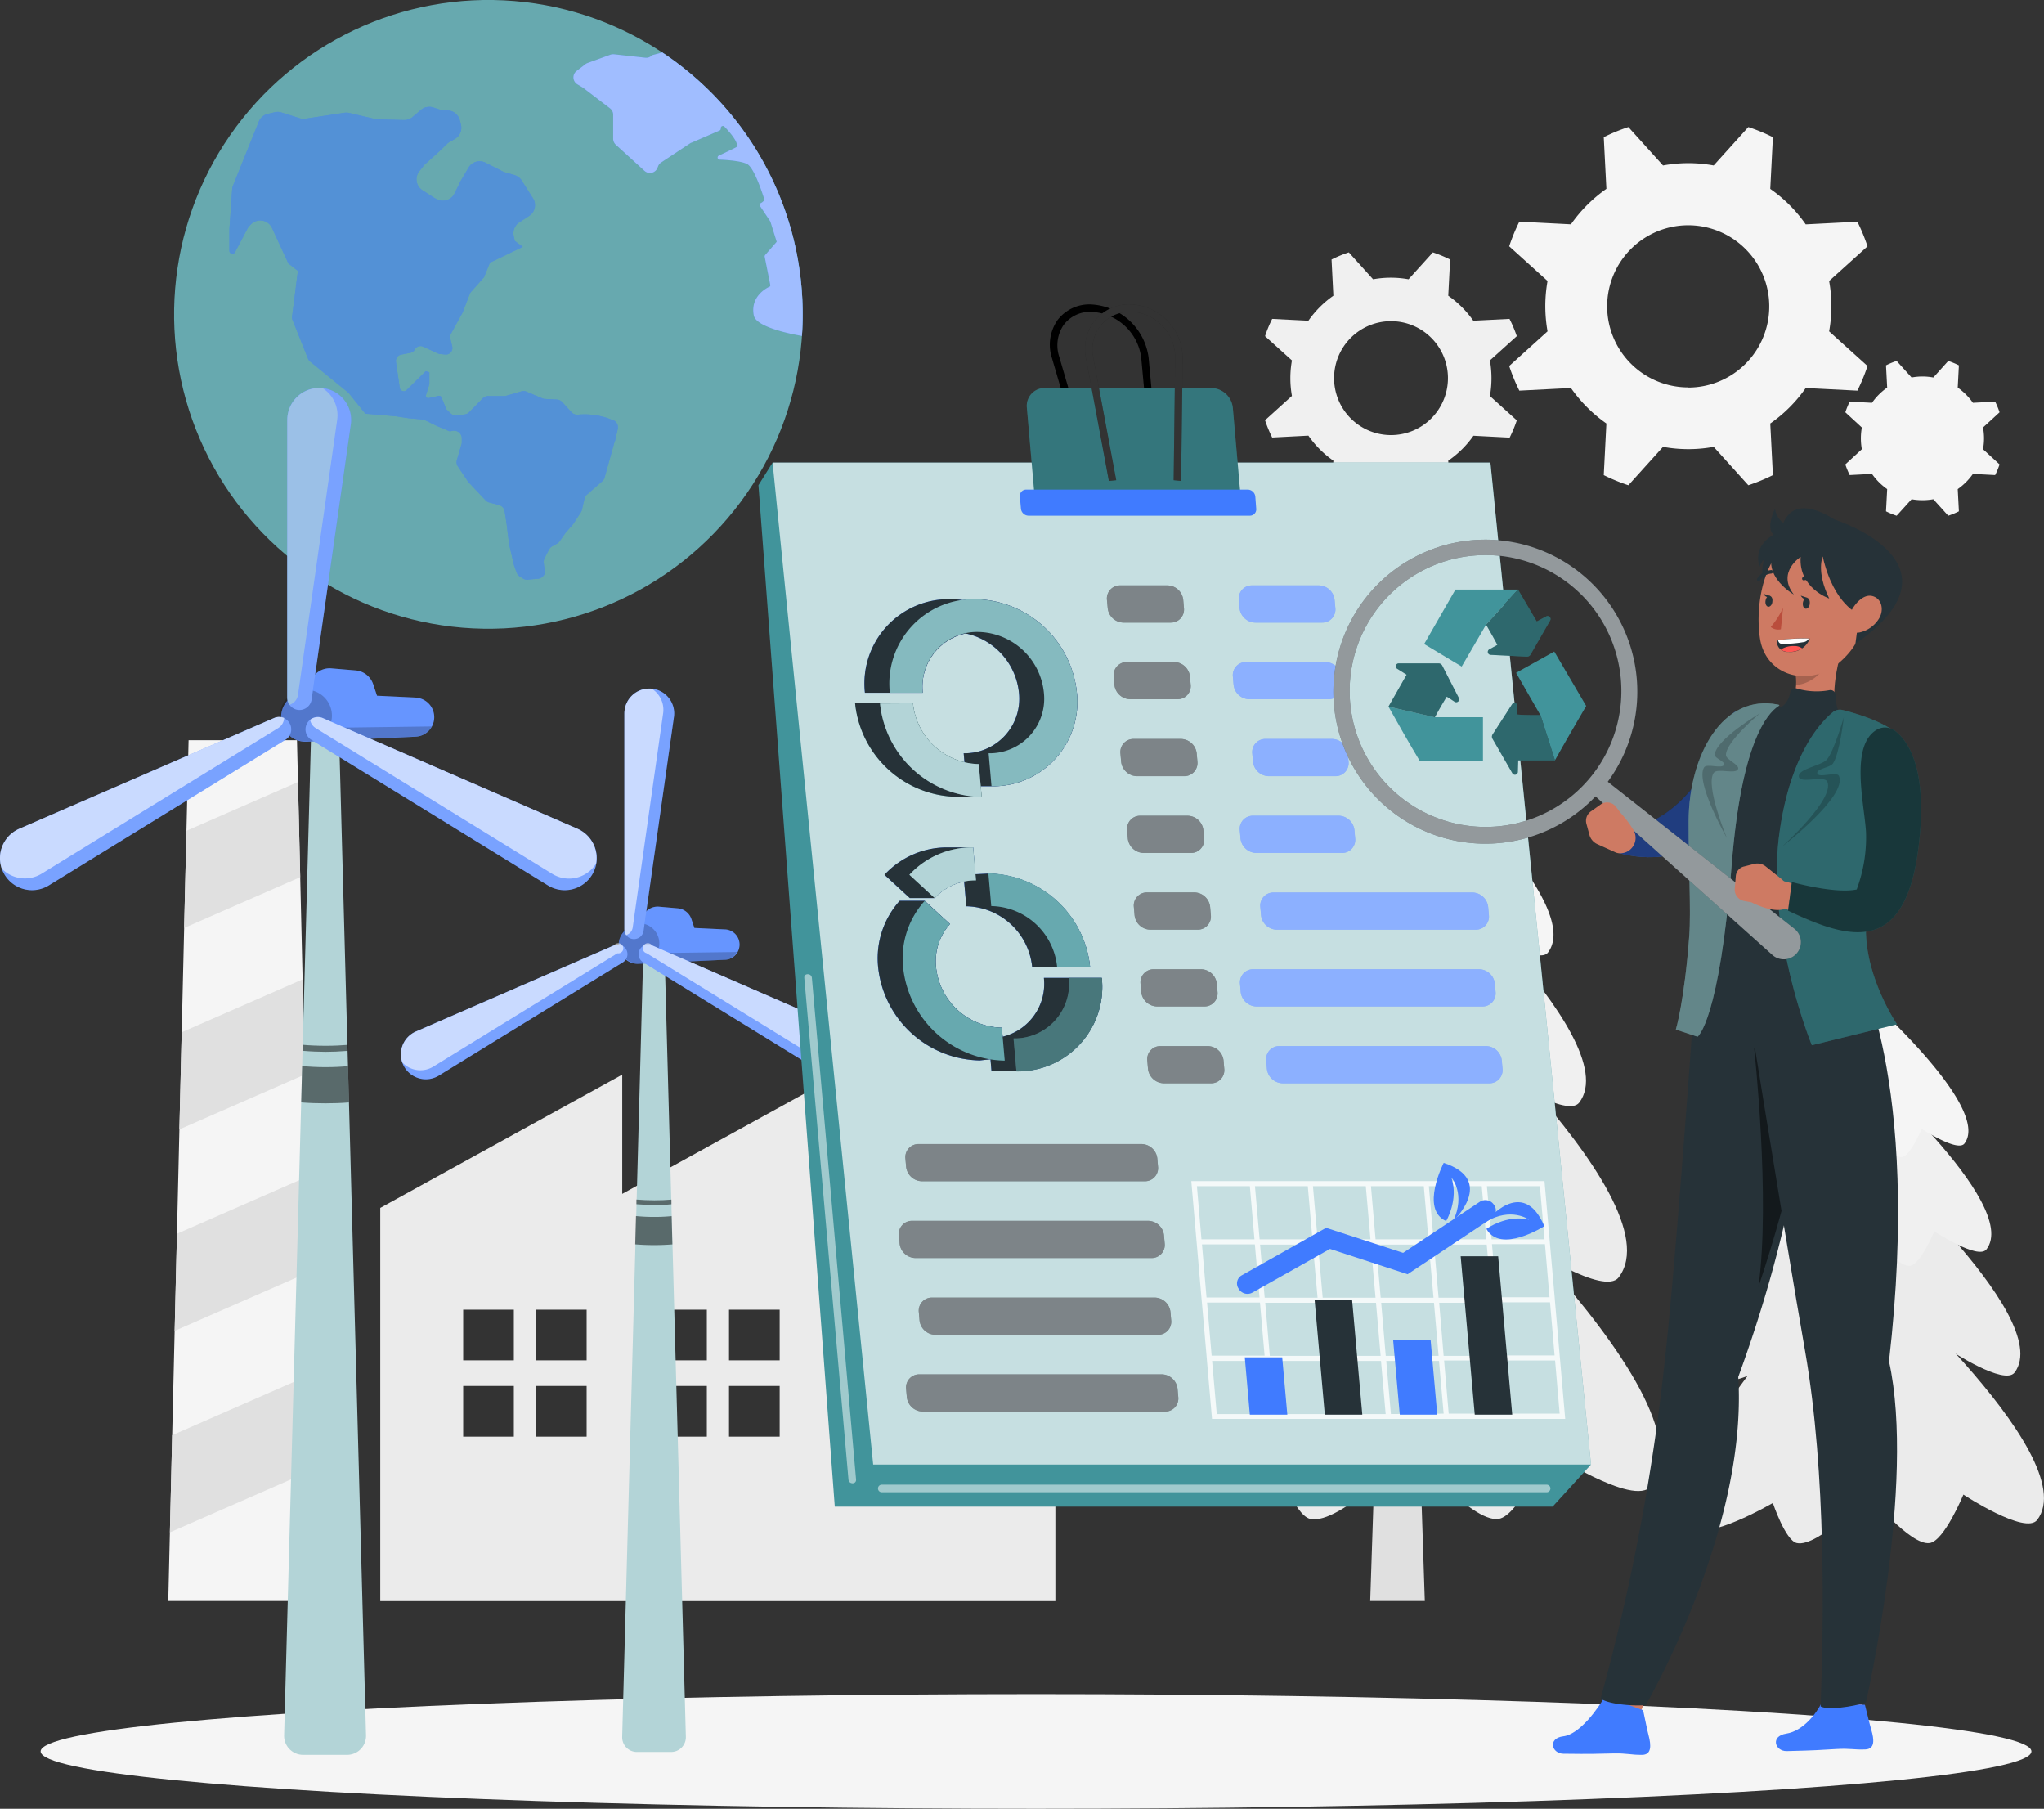<svg xmlns="http://www.w3.org/2000/svg" viewBox="0 0 403.52 356.99"><rect x="0" y="0" width="403.52" height="356.99" fill="#333333" stroke="none"/><defs><style>.cls-1{fill:#ebebeb;}.cls-2{fill:#f5f5f5;}.cls-3{fill:#e0e0e0;}.cls-4{fill:#f0f0f0;}.cls-5,.cls-7{fill:#67a9af;}.cls-6{fill:#407bff;}.cls-14,.cls-26,.cls-7,.cls-8{opacity:0.5;}.cls-10,.cls-12,.cls-13,.cls-17,.cls-18,.cls-22,.cls-8{fill:#fff;}.cls-15,.cls-9{fill:#b3d4d7;}.cls-10,.cls-11,.cls-21{opacity:0.2;}.cls-12,.cls-24{opacity:0.3;}.cls-13,.cls-15{opacity:0.6;}.cls-16{fill:#41949b;}.cls-17{opacity:0.7;}.cls-19{opacity:0.4;}.cls-20{fill:#263238;}.cls-22{opacity:0.8;}.cls-23{fill:#85babf;}.cls-25{fill:#ce7a63;}.cls-27{fill:#ba4d3c;}.cls-28{fill:#ff5652;}.cls-29{fill:#8dbfc3;}.cls-30{fill:#316f74;}</style></defs><g id="Layer_2" data-name="Layer 2"><g id="Background_Complete" data-name="Background Complete"><path class="cls-1" d="M165.6,235.63V212.09l-42.76,23.54V212.09L75.07,238.4V316H208.35V212.09Zm-64.16,47.91h-10v-10h10Zm0-15.05h-10v-10h10Zm14.37,15.05h-10v-10h10Zm0-15.05h-10v-10h10Zm23.73,15.05h-10v-10h10Zm0-15.05h-10v-10h10Zm14.38,15.05h-10v-10h10Zm0-15.05h-10v-10h10Zm23.72,15.05h-10v-10h10Zm0-15.05h-10v-10h10ZM192,283.54H182v-10h10Zm0-15.05H182v-10h10Z"/><polygon class="cls-2" points="62.64 315.98 33.22 315.98 37.23 146.1 58.63 146.1 62.64 315.98"/><polygon class="cls-3" points="36.81 163.97 36.35 183.15 59.27 173.12 58.83 154.34 36.81 163.97"/><polygon class="cls-3" points="34.93 243.5 34.48 262.67 61.11 251.02 60.66 232.24 34.93 243.5"/><polygon class="cls-3" points="61.59 271.18 33.99 283.26 33.54 302.44 62.03 289.97 61.59 271.18"/><polygon class="cls-3" points="35.87 203.73 35.41 222.91 60.19 212.07 59.74 193.29 35.87 203.73"/><path class="cls-4" d="M294.44,74.63a20.13,20.13,0,0,0-.31-3.49l5.31-4.79A24.94,24.94,0,0,0,298,62.94l-7.15.36a19.78,19.78,0,0,0-4.94-4.93l.37-7.15a25.47,25.47,0,0,0-3.41-1.41l-4.8,5.31a19.8,19.8,0,0,0-7,0l-4.79-5.31a24.94,24.94,0,0,0-3.41,1.41l.36,7.15a19.91,19.91,0,0,0-4.93,4.93l-7.15-.36a24.94,24.94,0,0,0-1.41,3.41l5.31,4.79a19.8,19.8,0,0,0,0,7l-5.31,4.8a25.47,25.47,0,0,0,1.41,3.41l7.15-.37a19.78,19.78,0,0,0,4.93,4.94l-.36,7.15a24.94,24.94,0,0,0,3.41,1.41l4.79-5.31a19.8,19.8,0,0,0,7,0l4.8,5.31a25.47,25.47,0,0,0,3.41-1.41l-.37-7.15A19.65,19.65,0,0,0,290.88,86l7.15.37a25.47,25.47,0,0,0,1.41-3.41l-5.31-4.8A20,20,0,0,0,294.44,74.63ZM274.61,85.87a11.24,11.24,0,1,1,11.24-11.24A11.24,11.24,0,0,1,274.61,85.87Z"/><path class="cls-2" d="M391.68,86.52a11.7,11.7,0,0,0-.2-2.15l3.27-3a16,16,0,0,0-.87-2.1l-4.39.23a12.54,12.54,0,0,0-3-3l.23-4.39a16,16,0,0,0-2.1-.87l-2.95,3.27a11.6,11.6,0,0,0-4.29,0l-2.95-3.27a15,15,0,0,0-2.1.87l.23,4.39a12.37,12.37,0,0,0-3,3l-4.4-.23a17.45,17.45,0,0,0-.86,2.1l3.26,3a12.2,12.2,0,0,0,0,4.29l-3.26,3a17.45,17.45,0,0,0,.86,2.1l4.4-.23a12.2,12.2,0,0,0,3,3l-.23,4.39a15,15,0,0,0,2.1.87l2.95-3.26a12.2,12.2,0,0,0,4.29,0l2.95,3.26a16,16,0,0,0,2.1-.87l-.23-4.39a12.37,12.37,0,0,0,3-3l4.39.23a16,16,0,0,0,.87-2.1l-3.27-3A11.59,11.59,0,0,0,391.68,86.52Z"/><path class="cls-2" d="M361.55,60.46a28,28,0,0,0-.45-5l7.58-6.84a37,37,0,0,0-2-4.86l-10.2.52a28.2,28.2,0,0,0-7-7L350,27.08a36.18,36.18,0,0,0-4.85-2l-6.84,7.58a27.78,27.78,0,0,0-10,0l-6.84-7.58a35.78,35.78,0,0,0-4.86,2l.52,10.19a28.54,28.54,0,0,0-7,7l-10.19-.52a37,37,0,0,0-2,4.86l7.57,6.84a28.35,28.35,0,0,0,0,9.95l-7.57,6.84a37,37,0,0,0,2,4.86l10.19-.52a28.54,28.54,0,0,0,7,7l-.52,10.19a37.1,37.1,0,0,0,4.86,2l6.84-7.58a27.78,27.78,0,0,0,10,0l6.84,7.58a37.54,37.54,0,0,0,4.85-2l-.52-10.19a28.2,28.2,0,0,0,7-7l10.2.52a37,37,0,0,0,2-4.86l-7.58-6.84A28.12,28.12,0,0,0,361.55,60.46Zm-28.27,16a16,16,0,1,1,16-16A16,16,0,0,1,333.28,76.49Z"/><polygon class="cls-3" points="365.98 228.35 363.08 315.98 370.68 315.98 367.79 228.35 365.98 228.35"/><path class="cls-1" d="M366.07,247.52s-41.69,41.29-32.16,53.7c2.54,3.32,16.08-4.58,16.08-4.58s2.48,7.42,4.73,7.91c4.17.93,14.16-9.57,14.16-9.57s8.26,10.14,12.07,9.57c2.89-.42,6.66-9.57,6.66-9.57s12.25,8.06,14.57,5C411.81,287.29,366.07,247.52,366.07,247.52Z"/><path class="cls-1" d="M366.32,225.36s-36.2,35.85-27.93,46.64c2.21,2.88,14-4,14-4s2.16,6.44,4.11,6.87c3.62.8,12.29-8.32,12.29-8.32s7.18,8.81,10.49,8.32c2.5-.37,5.78-8.32,5.78-8.32s10.63,7,12.66,4.34C406,259.9,366.32,225.36,366.32,225.36Z"/><path class="cls-4" d="M366.63,209.45s-29.5,29.22-22.76,38c1.8,2.35,11.38-3.24,11.38-3.24s1.76,5.25,3.35,5.6c3,.65,10-6.78,10-6.78s5.85,7.18,8.55,6.78c2-.3,4.71-6.78,4.71-6.78s8.67,5.71,10.31,3.54C399,237.6,366.63,209.45,366.63,209.45Z"/><path class="cls-2" d="M371.63,199.66a6.43,6.43,0,0,0-9.21.3c-6.7,7.34-18.17,21.26-14.19,26.45,1.48,1.93,9.33-2.65,9.33-2.65s1.44,4.3,2.74,4.59c2.42.53,8.21-5.56,8.21-5.56s4.79,5.88,7,5.56c1.67-.25,3.86-5.56,3.86-5.56s7.1,4.68,8.45,2.9C391.88,220.35,379,206.71,371.63,199.66Z"/><polygon class="cls-3" points="274.61 191.76 270.5 315.98 281.28 315.98 277.18 191.76 274.61 191.76"/><path class="cls-1" d="M274.74,218.93s-59.09,58.53-45.59,76.13c3.61,4.7,22.8-6.49,22.8-6.49s3.52,10.51,6.71,11.21c5.91,1.32,20.06-13.57,20.06-13.57s11.72,14.37,17.12,13.57c4.09-.6,9.44-13.57,9.44-13.57s17.36,11.43,20.66,7.08C339.58,275.31,274.74,218.93,274.74,218.93Z"/><path class="cls-1" d="M275.1,187.52s-51.31,50.83-39.59,66.11c3.13,4.09,19.8-5.63,19.8-5.63s3.06,9.12,5.83,9.73c5.13,1.14,17.42-11.78,17.42-11.78s10.17,12.47,14.86,11.78c3.56-.52,8.2-11.78,8.2-11.78s15.08,9.92,17.94,6.15C331.41,236.48,275.1,187.52,275.1,187.52Z"/><path class="cls-4" d="M275.54,165s-41.82,41.42-32.26,53.87c2.55,3.33,16.13-4.59,16.13-4.59s2.49,7.43,4.75,7.94c4.19.92,14.2-9.61,14.2-9.61s8.29,10.17,12.11,9.61c2.9-.43,6.69-9.61,6.69-9.61s12.28,8.09,14.61,5C321.43,204.88,275.54,165,275.54,165Z"/><path class="cls-2" d="M282.63,151.09a9.11,9.11,0,0,0-13.05.43c-9.5,10.41-25.77,30.13-20.12,37.5,2.09,2.73,13.22-3.76,13.22-3.76s2,6.09,3.89,6.5c3.43.76,11.63-7.87,11.63-7.87s6.8,8.33,9.93,7.87c2.37-.35,5.47-7.87,5.47-7.87s10.07,6.62,12,4.1C311.33,180.42,293.06,161.09,282.63,151.09Z"/></g><g id="Shadow"><ellipse id="_Path_" data-name="&lt;Path&gt;" class="cls-2" cx="204.53" cy="345.67" rx="196.51" ry="11.32"/></g><g id="Earth"><circle class="cls-5" cx="96.42" cy="62.05" r="62.05" transform="translate(26.63 153.02) rotate(-85.27)"/><path class="cls-6" d="M114.12,81.84h0a1.55,1.55,0,0,1-1.3-.48l-1.83-2a1.55,1.55,0,0,0-1-.49l-2.42-.13a1.46,1.46,0,0,1-.51-.12l-3.18-1.34a1.49,1.49,0,0,0-1.06,0L100,78.1a1.49,1.49,0,0,1-.47.07H96.4a1.53,1.53,0,0,0-1.11.46l-2.65,2.71a1.53,1.53,0,0,1-.83.44L90.3,82a1.52,1.52,0,0,1-1.32-.4l-.84-.79-1-2.4a.46.46,0,0,0-.52-.28l-2,.44a.46.46,0,0,1-.51-.64h0l.65-2.07,0-2.37-.7-.24L80.25,77h0a.8.8,0,0,1-1.34-.49l-.74-5.07a1.28,1.28,0,0,1,1-1.44L81,69.64a1.27,1.27,0,0,0,.89-.65h0a1.27,1.27,0,0,1,1.66-.56l2.9,1.33a1.19,1.19,0,0,0,.41.11l1.06.1a1.28,1.28,0,0,0,1.36-1.56l-.39-1.62a1.26,1.26,0,0,1,.13-.91l2.26-4.11a1,1,0,0,0,.07-.15L92.75,58a1.14,1.14,0,0,1,.23-.38l2.58-2.91,1.16-2.87,6.48-3.12-1.58-1.18-.21-1a2.57,2.57,0,0,1,1.11-2.66l1.92-1.25a2.55,2.55,0,0,0,.7-3.62h0L103,35.64a2.56,2.56,0,0,0-1.45-1.09L99.66,34a1.92,1.92,0,0,1-.45-.18l-3.36-1.71a2.55,2.55,0,0,0-3.37,1l-1.37,2.33L91,35.6l-1.27,2.58a2.57,2.57,0,0,1-3.36,1.2l-.29-.14-.32-.17-2.36-1.52a2.56,2.56,0,0,1-.63-3.73l.88-1.12a1.93,1.93,0,0,1,.31-.33l2.81-2.53,1.48-1.44a2.36,2.36,0,0,1,.54-.4l.92-.52A2.55,2.55,0,0,0,91,24.61l-.23-.9a2.56,2.56,0,0,0-2.36-1.91l-.78,0a2.4,2.4,0,0,1-.69-.13l-1.38-.45a2.55,2.55,0,0,0-2.46.47l-1.65,1.41a2.56,2.56,0,0,1-1.72.6l-5.15-.13a2.24,2.24,0,0,1-.51-.07l-5.21-1.22a2.82,2.82,0,0,0-1,0l-7.76,1.18A2.78,2.78,0,0,1,59,23.29l-3.41-1.08a2.51,2.51,0,0,0-1.36-.05l-1.31.31A2.55,2.55,0,0,0,51.09,24L46,36.63a2.32,2.32,0,0,0-.17.78l-.54,7.8a1,1,0,0,1,0,.17v4.06h0a.59.59,0,0,0,1.1.35l2.46-4.66a2.84,2.84,0,0,1,.41-.57l.26-.26A2.56,2.56,0,0,1,53.7,45l3.23,7,1.88,1.46L57.66,62.5a1.24,1.24,0,0,0,.08.63l3.08,7.69a1.23,1.23,0,0,0,.38.52l7.59,6.17,3.33,4.13,6,.51,2.54.39,3,.27,2.59,1.26,2.55,1.07.5-.11a1.54,1.54,0,0,1,1.87,1.43l0,.71a1.46,1.46,0,0,1-.06.51l-.91,3.09a1.54,1.54,0,0,0,.2,1.3L92.36,95a1.56,1.56,0,0,0,.16.2l3.34,3.54a1.51,1.51,0,0,0,.73.43l1.91.5a1.53,1.53,0,0,1,1.13,1.26l.4,2.57.43,3.53,0,.17,1,4.3a.75.75,0,0,0,.05.16L102,113a1.49,1.49,0,0,0,.62.78l.59.38a1.52,1.52,0,0,0,1,.24l2-.18a1.53,1.53,0,0,0,1.3-2.08h0a1.51,1.51,0,0,1-.1-.42l-.07-.7a1.57,1.57,0,0,1,.17-.85l.87-1.7a1.61,1.61,0,0,1,.61-.63l1-.57a1.47,1.47,0,0,0,.5-.46l1.08-1.54a.64.64,0,0,1,.1-.13l1.41-1.62.13-.17,1.46-2.24a1.51,1.51,0,0,0,.21-.49l.5-2.19a1.5,1.5,0,0,1,.5-.82l3-2.62a1.62,1.62,0,0,0,.48-.75l1.86-6.68c0-.1.07-.19.11-.29l0-.07a1.4,1.4,0,0,0,.13-.36l.49-2.15a1.54,1.54,0,0,0-.9-1.77l-.09,0A14,14,0,0,0,114.12,81.84ZM46,46.64v0ZM64,73.89l.1,0Z"/><path class="cls-6" d="M130.75,10.36l-2,.52a1.59,1.59,0,0,1-1.36.51l-6.18-.68a1.74,1.74,0,0,0-.72.09L116,12.43a1.44,1.44,0,0,0-.42.23L113.83,14a1.6,1.6,0,0,0,.18,2.66l1,.6a.94.94,0,0,1,.18.12l5.23,4a1.58,1.58,0,0,1,.63,1.27l0,4.74a1.61,1.61,0,0,0,.53,1.19l5.66,5.15a1.6,1.6,0,0,0,2.56-.6l.13-.33a1.57,1.57,0,0,1,.61-.74l5.87-3.88.07,0,5.57-2.41a.42.42,0,0,0,.25-.43.42.42,0,0,1,.77-.28S146,28,145.42,29c0,.07-3.52,1.72-3.52,1.72a.42.42,0,0,0,.11.79s4.53.13,5.68,1c1.46,1.12,3.15,6.69,3.15,6.69a.41.41,0,0,1-.11.49l-.25.22-.08.06-.19.1a.42.42,0,0,0-.16.61l2,3a.54.54,0,0,1,.05.11l1.23,3.93h0l-2.27,2.6a.43.43,0,0,0-.1.36l1.1,5.54a.4.4,0,0,1-.06.32s-4,1.62-3.19,5.72c.43,2.22,6.76,3.57,9.5,4.05.1-1.4.15-2.81.15-4.24A62,62,0,0,0,130.75,10.36Z"/><path class="cls-7" d="M114.12,81.84h0a1.55,1.55,0,0,1-1.3-.48l-1.83-2a1.55,1.55,0,0,0-1-.49l-2.42-.13a1.46,1.46,0,0,1-.51-.12l-3.18-1.34a1.49,1.49,0,0,0-1.06,0L100,78.1a1.49,1.49,0,0,1-.47.07H96.4a1.53,1.53,0,0,0-1.11.46l-2.65,2.71a1.53,1.53,0,0,1-.83.44L90.3,82a1.52,1.52,0,0,1-1.32-.4l-.84-.79-1-2.4a.46.46,0,0,0-.52-.28l-2,.44a.46.46,0,0,1-.51-.64h0l.65-2.07,0-2.37-.7-.24L80.25,77h0a.8.8,0,0,1-1.34-.49l-.74-5.07a1.28,1.28,0,0,1,1-1.44L81,69.64a1.27,1.27,0,0,0,.89-.65h0a1.27,1.27,0,0,1,1.66-.56l2.9,1.33a1.19,1.19,0,0,0,.41.11l1.06.1a1.28,1.28,0,0,0,1.36-1.56l-.39-1.62a1.26,1.26,0,0,1,.13-.91l2.26-4.11a1,1,0,0,0,.07-.15L92.75,58a1.14,1.14,0,0,1,.23-.38l2.58-2.91,1.16-2.87,6.48-3.12-1.58-1.18-.21-1a2.57,2.57,0,0,1,1.11-2.66l1.92-1.25a2.55,2.55,0,0,0,.7-3.62h0L103,35.64a2.56,2.56,0,0,0-1.45-1.09L99.66,34a1.92,1.92,0,0,1-.45-.18l-3.36-1.71a2.55,2.55,0,0,0-3.37,1l-1.37,2.33L91,35.6l-1.27,2.58a2.57,2.57,0,0,1-3.36,1.2l-.29-.14-.32-.17-2.36-1.52a2.56,2.56,0,0,1-.63-3.73l.88-1.12a1.93,1.93,0,0,1,.31-.33l2.81-2.53,1.48-1.44a2.36,2.36,0,0,1,.54-.4l.92-.52A2.55,2.55,0,0,0,91,24.61l-.23-.9a2.56,2.56,0,0,0-2.36-1.91l-.78,0a2.4,2.4,0,0,1-.69-.13l-1.38-.45a2.55,2.55,0,0,0-2.46.47l-1.65,1.41a2.56,2.56,0,0,1-1.72.6l-5.15-.13a2.24,2.24,0,0,1-.51-.07l-5.21-1.22a2.82,2.82,0,0,0-1,0l-7.76,1.18A2.78,2.78,0,0,1,59,23.29l-3.41-1.08a2.51,2.51,0,0,0-1.36-.05l-1.31.31A2.55,2.55,0,0,0,51.09,24L46,36.63a2.32,2.32,0,0,0-.17.78l-.54,7.8a1,1,0,0,1,0,.17v4.06h0a.59.59,0,0,0,1.1.35l2.46-4.66a2.84,2.84,0,0,1,.41-.57l.26-.26A2.56,2.56,0,0,1,53.7,45l3.23,7,1.88,1.46L57.66,62.5a1.24,1.24,0,0,0,.08.63l3.08,7.69a1.23,1.23,0,0,0,.38.52l7.59,6.17,3.33,4.13,6,.51,2.54.39,3,.27,2.59,1.26,2.55,1.07.5-.11a1.54,1.54,0,0,1,1.87,1.43l0,.71a1.46,1.46,0,0,1-.06.51l-.91,3.09a1.54,1.54,0,0,0,.2,1.3L92.36,95a1.56,1.56,0,0,0,.16.2l3.34,3.54a1.51,1.51,0,0,0,.73.43l1.91.5a1.53,1.53,0,0,1,1.13,1.26l.4,2.57.43,3.53,0,.17,1,4.3a.75.75,0,0,0,.05.16L102,113a1.49,1.49,0,0,0,.62.78l.59.38a1.52,1.52,0,0,0,1,.24l2-.18a1.53,1.53,0,0,0,1.3-2.08h0a1.51,1.51,0,0,1-.1-.42l-.07-.7a1.57,1.57,0,0,1,.17-.85l.87-1.7a1.61,1.61,0,0,1,.61-.63l1-.57a1.47,1.47,0,0,0,.5-.46l1.08-1.54a.64.64,0,0,1,.1-.13l1.41-1.62.13-.17,1.46-2.24a1.51,1.51,0,0,0,.21-.49l.5-2.19a1.5,1.5,0,0,1,.5-.82l3-2.62a1.62,1.62,0,0,0,.48-.75l1.86-6.68c0-.1.07-.19.11-.29l0-.07a1.4,1.4,0,0,0,.13-.36l.49-2.15a1.54,1.54,0,0,0-.9-1.77l-.09,0A14,14,0,0,0,114.12,81.84ZM46,46.64v0ZM64,73.89l.1,0Z"/><path class="cls-8" d="M130.75,10.36l-2,.52a1.59,1.59,0,0,1-1.36.51l-6.18-.68a1.74,1.74,0,0,0-.72.09L116,12.43a1.44,1.44,0,0,0-.42.23L113.83,14a1.6,1.6,0,0,0,.18,2.66l1,.6a.94.94,0,0,1,.18.12l5.23,4a1.58,1.58,0,0,1,.63,1.27l0,4.74a1.61,1.61,0,0,0,.53,1.19l5.66,5.15a1.6,1.6,0,0,0,2.56-.6l.13-.33a1.57,1.57,0,0,1,.61-.74l5.87-3.88.07,0,5.57-2.41a.42.42,0,0,0,.25-.43.42.42,0,0,1,.77-.28S146,28,145.42,29c0,.07-3.52,1.72-3.52,1.72a.42.42,0,0,0,.11.79s4.53.13,5.68,1c1.46,1.12,3.15,6.69,3.15,6.69a.41.41,0,0,1-.11.49l-.25.22-.08.06-.19.1a.42.42,0,0,0-.16.61l2,3a.54.54,0,0,1,.05.11l1.23,3.93h0l-2.27,2.6a.43.43,0,0,0-.1.36l1.1,5.54a.4.4,0,0,1-.06.32s-4,1.62-3.19,5.72c.43,2.22,6.76,3.57,9.5,4.05.1-1.4.15-2.81.15-4.24A62,62,0,0,0,130.75,10.36Z"/></g><g id="Wind_turbines" data-name="Wind turbines"><path class="cls-9" d="M131.19,187.88H127l-4.17,154.9a2.9,2.9,0,0,0,2.9,3h6.76a2.91,2.91,0,0,0,2.91-3Z"/><path class="cls-6" d="M143,183.43l-5.92-.28-.58-1.74a3.15,3.15,0,0,0-2.72-2.14l-3.69-.32a3.15,3.15,0,0,0-3.12,1.8l-.89,1.9a3.79,3.79,0,1,0,.09,7.57l16.83-.79a3,3,0,0,0,0-6Z"/><path class="cls-10" d="M143,183.43l-5.92-.28-.58-1.74a3.15,3.15,0,0,0-2.72-2.14l-3.69-.32a3.15,3.15,0,0,0-3.12,1.8l-.89,1.9a3.79,3.79,0,1,0,.09,7.57l16.83-.79a3,3,0,0,0,0-6Z"/><path class="cls-11" d="M143,189.43a3,3,0,0,0,2.47-1.53l-15.78.21a4,4,0,1,0-3.52,2.11Z"/><path class="cls-6" d="M125.16,185.35h0a1.89,1.89,0,0,1-1.89-1.89V140.8a4.91,4.91,0,0,1,4.91-4.91h0a4.92,4.92,0,0,1,4.87,5.61l-6,42.22A1.9,1.9,0,0,1,125.16,185.35Z"/><path class="cls-12" d="M125.16,185.35h0a1.89,1.89,0,0,1-1.89-1.89V140.8a4.91,4.91,0,0,1,4.91-4.91h0a4.92,4.92,0,0,1,4.87,5.61l-6,42.22A1.9,1.9,0,0,1,125.16,185.35Z"/><path class="cls-13" d="M128.65,135.91l-.47,0a4.91,4.91,0,0,0-4.91,4.91v42.66a1.9,1.9,0,0,0,.34,1.08,1.86,1.86,0,0,0,1.3-1.52l6-42.23A4.93,4.93,0,0,0,128.65,135.91Z"/><path class="cls-6" d="M126.35,187.33h0a1.89,1.89,0,0,0,.62,2.6l36.33,22.35a4.92,4.92,0,0,0,6.76-1.61h0a4.91,4.91,0,0,0-2.23-7.09l-39.12-17A1.88,1.88,0,0,0,126.35,187.33Z"/><path class="cls-12" d="M126.35,187.33h0a1.89,1.89,0,0,0,.62,2.6l36.33,22.35a4.92,4.92,0,0,0,6.76-1.61h0a4.91,4.91,0,0,0-2.23-7.09l-39.12-17A1.88,1.88,0,0,0,126.35,187.33Z"/><path class="cls-13" d="M167.83,203.58l-39.12-17a1,1,0,1,0-1.07,1.55L164,210.49a4.1,4.1,0,1,0,3.86-6.91Z"/><path class="cls-6" d="M123.59,187.33h0a1.89,1.89,0,0,1-.62,2.6L86.64,212.28a4.92,4.92,0,0,1-6.76-1.61h0a4.91,4.91,0,0,1,2.23-7.09l39.12-17A1.88,1.88,0,0,1,123.59,187.33Z"/><path class="cls-12" d="M123.59,187.33h0a1.89,1.89,0,0,1-.62,2.6L86.64,212.28a4.92,4.92,0,0,1-6.76-1.61h0a4.91,4.91,0,0,1,2.23-7.09l39.12-17A1.88,1.88,0,0,1,123.59,187.33Z"/><path class="cls-13" d="M121.23,186.59l-39.12,17a4.91,4.91,0,0,0-2.69,6.1,4.91,4.91,0,0,0,6.14.81l36.32-22.35a1,1,0,1,0-.65-1.55Z"/><g class="cls-14"><path d="M125.64,236.75l0,.92c1.27.11,2.52.15,3.52.15s2.16,0,3.39-.14l0-.92c-1,.09-2.12.14-3.36.14S126.68,236.84,125.64,236.75Z"/><path d="M132.74,245.6l-.15-5.58a34.52,34.52,0,0,1-3.45.16c-1.38,0-2.56-.07-3.59-.17l-.15,5.58c1.25.1,2.52.15,3.74.15S131.54,245.69,132.74,245.6Z"/></g><path class="cls-9" d="M66.89,143.38H61.46L56.09,342.51a3.75,3.75,0,0,0,3.74,3.84h8.69a3.74,3.74,0,0,0,3.74-3.84Z"/><path class="cls-6" d="M82.05,137.67l-7.62-.36-.75-2.24a4,4,0,0,0-3.5-2.76l-4.74-.4a4,4,0,0,0-4,2.32l-1.14,2.43a4.87,4.87,0,1,0,.12,9.74l21.64-1a3.86,3.86,0,0,0,0-7.71Z"/><path class="cls-10" d="M82.05,137.67l-7.62-.36-.75-2.24a4,4,0,0,0-3.5-2.76l-4.74-.4a4,4,0,0,0-4,2.32l-1.14,2.43a4.87,4.87,0,1,0,.12,9.74l21.64-1a3.86,3.86,0,0,0,0-7.71Z"/><path class="cls-11" d="M82.05,145.38a3.84,3.84,0,0,0,3.17-2l-20.29.27a5.12,5.12,0,1,0-4.52,2.72Z"/><path class="cls-6" d="M59.14,140.13h0a2.43,2.43,0,0,1-2.43-2.43V82.87A6.32,6.32,0,0,1,63,76.55h0a6.32,6.32,0,0,1,6.26,7.21l-7.74,54.29A2.43,2.43,0,0,1,59.14,140.13Z"/><path class="cls-12" d="M59.14,140.13h0a2.43,2.43,0,0,1-2.43-2.43V82.87A6.32,6.32,0,0,1,63,76.55h0a6.32,6.32,0,0,1,6.26,7.21l-7.74,54.29A2.43,2.43,0,0,1,59.14,140.13Z"/><path class="cls-15" d="M63.63,76.58c-.19,0-.39,0-.6,0a6.32,6.32,0,0,0-6.32,6.32V137.7a2.43,2.43,0,0,0,.45,1.4,2.43,2.43,0,0,0,1.67-2l7.74-54.28A6.32,6.32,0,0,0,63.63,76.58Z"/><path class="cls-6" d="M60.68,142.68h0a2.42,2.42,0,0,0,.79,3.34l46.7,28.73a6.33,6.33,0,0,0,8.7-2.07h0a6.32,6.32,0,0,0-2.87-9.11L63.71,141.72A2.42,2.42,0,0,0,60.68,142.68Z"/><path class="cls-12" d="M60.68,142.68h0a2.42,2.42,0,0,0,.79,3.34l46.7,28.73a6.33,6.33,0,0,0,8.7-2.07h0a6.32,6.32,0,0,0-2.87-9.11L63.71,141.72A2.42,2.42,0,0,0,60.68,142.68Z"/><path class="cls-13" d="M114,163.57,63.71,141.72a2.45,2.45,0,0,0-2.49.34,2.43,2.43,0,0,0,1.12,1.66L109,172.45a6.31,6.31,0,0,0,8.67-2A6.32,6.32,0,0,0,114,163.57Z"/><path class="cls-6" d="M57.13,142.68h0a2.43,2.43,0,0,1-.79,3.34L9.63,174.75a6.32,6.32,0,0,1-8.69-2.07h0a6.32,6.32,0,0,1,2.86-9.11l50.3-21.85A2.43,2.43,0,0,1,57.13,142.68Z"/><path class="cls-12" d="M57.13,142.68h0a2.43,2.43,0,0,1-.79,3.34L9.63,174.75a6.32,6.32,0,0,1-8.69-2.07h0a6.32,6.32,0,0,1,2.86-9.11l50.3-21.85A2.43,2.43,0,0,1,57.13,142.68Z"/><path class="cls-13" d="M54.1,141.72,3.8,163.57a6.33,6.33,0,0,0-3.46,7.85,6.34,6.34,0,0,0,7.9,1l46.7-28.73a2.44,2.44,0,0,0,1.15-2A2.42,2.42,0,0,0,54.1,141.72Z"/><g class="cls-14"><path d="M59.77,206.21l0,1.18c1.64.14,3.24.2,4.52.2s2.78-.06,4.36-.19l0-1.18c-1.3.11-2.73.18-4.33.18S61.1,206.33,59.77,206.21Z"/><path d="M68.89,217.58l-.19-7.16c-1.28.12-2.75.2-4.44.2s-3.29-.09-4.61-.22l-.19,7.18c1.6.13,3.23.18,4.8.18S67.35,217.71,68.89,217.58Z"/></g></g><g id="Clipboard"><polygon class="cls-16" points="152.52 91.3 294.23 91.3 314.09 289.05 306.51 297.36 164.8 297.36 149.73 95.76 152.52 91.3"/><polygon class="cls-17" points="172.38 289.05 314.09 289.05 294.23 91.3 152.52 91.3 172.38 289.05"/><g class="cls-14"><path class="cls-18" d="M174.08,294.52H305.33a.75.75,0,0,0,0-1.5H174.08a.75.75,0,0,0,0,1.5Z"/></g><g class="cls-14"><path class="cls-18" d="M158.78,193q3.83,43.36,7.64,86.73L167.5,292c.08,1,1.58,1,1.5,0q-3.83-43.36-7.64-86.72L160.28,193c-.08-.95-1.58-1-1.5,0Z"/></g><path class="cls-6" d="M247.83,122.88H261a2.59,2.59,0,0,0,2.62-2.87l-.15-1.6a3.18,3.18,0,0,0-3.11-2.87H247.19a2.58,2.58,0,0,0-2.62,2.87l.14,1.6A3.19,3.19,0,0,0,247.83,122.88Z"/><path class="cls-6" d="M246.59,138h15.7a2.58,2.58,0,0,0,2.61-2.86l-.14-1.61a3.2,3.2,0,0,0-3.12-2.87H246a2.59,2.59,0,0,0-2.61,2.87l.14,1.61A3.18,3.18,0,0,0,246.59,138Z"/><path class="cls-6" d="M250.48,153.19h13.13a2.59,2.59,0,0,0,2.62-2.87l-.14-1.61a3.19,3.19,0,0,0-3.12-2.86H249.84a2.59,2.59,0,0,0-2.62,2.86l.14,1.61A3.2,3.2,0,0,0,250.48,153.19Z"/><path class="cls-6" d="M248,168.34h16.92a2.58,2.58,0,0,0,2.61-2.87l-.14-1.61A3.18,3.18,0,0,0,264.3,161H247.38a2.58,2.58,0,0,0-2.62,2.86l.14,1.61A3.19,3.19,0,0,0,248,168.34Z"/><path class="cls-6" d="M252.07,183.49h39.24a2.58,2.58,0,0,0,2.62-2.86l-.14-1.61a3.2,3.2,0,0,0-3.12-2.87H251.42a2.59,2.59,0,0,0-2.61,2.87l.14,1.61A3.19,3.19,0,0,0,252.07,183.49Z"/><path class="cls-6" d="M248.06,198.64h44.58a2.58,2.58,0,0,0,2.61-2.86l-.14-1.61A3.19,3.19,0,0,0,292,191.3H247.41a2.59,2.59,0,0,0-2.61,2.87l.14,1.61A3.19,3.19,0,0,0,248.06,198.64Z"/><path class="cls-6" d="M253.22,213.8H294a2.59,2.59,0,0,0,2.62-2.87l-.14-1.61a3.19,3.19,0,0,0-3.12-2.86H252.58a2.58,2.58,0,0,0-2.61,2.86l.14,1.61A3.19,3.19,0,0,0,253.22,213.8Z"/><g class="cls-19"><path class="cls-18" d="M247.83,122.88H261a2.59,2.59,0,0,0,2.62-2.87l-.15-1.6a3.18,3.18,0,0,0-3.11-2.87H247.19a2.58,2.58,0,0,0-2.62,2.87l.14,1.6A3.19,3.19,0,0,0,247.83,122.88Z"/><path class="cls-18" d="M246.59,138h15.7a2.58,2.58,0,0,0,2.61-2.86l-.14-1.61a3.2,3.2,0,0,0-3.12-2.87H246a2.59,2.59,0,0,0-2.61,2.87l.14,1.61A3.18,3.18,0,0,0,246.59,138Z"/><path class="cls-18" d="M250.48,153.19h13.13a2.59,2.59,0,0,0,2.62-2.87l-.14-1.61a3.19,3.19,0,0,0-3.12-2.86H249.84a2.59,2.59,0,0,0-2.62,2.86l.14,1.61A3.2,3.2,0,0,0,250.48,153.19Z"/><path class="cls-18" d="M248,168.34h16.92a2.58,2.58,0,0,0,2.61-2.87l-.14-1.61A3.18,3.18,0,0,0,264.3,161H247.38a2.58,2.58,0,0,0-2.62,2.86l.14,1.61A3.19,3.19,0,0,0,248,168.34Z"/><path class="cls-18" d="M252.07,183.49h39.24a2.58,2.58,0,0,0,2.62-2.86l-.14-1.61a3.2,3.2,0,0,0-3.12-2.87H251.42a2.59,2.59,0,0,0-2.61,2.87l.14,1.61A3.19,3.19,0,0,0,252.07,183.49Z"/><path class="cls-18" d="M248.06,198.64h44.58a2.58,2.58,0,0,0,2.61-2.86l-.14-1.61A3.19,3.19,0,0,0,292,191.3H247.41a2.59,2.59,0,0,0-2.61,2.87l.14,1.61A3.19,3.19,0,0,0,248.06,198.64Z"/><path class="cls-18" d="M253.22,213.8H294a2.59,2.59,0,0,0,2.62-2.87l-.14-1.61a3.19,3.19,0,0,0-3.12-2.86H252.58a2.58,2.58,0,0,0-2.61,2.86l.14,1.61A3.19,3.19,0,0,0,253.22,213.8Z"/></g><path class="cls-20" d="M221.79,122.88h9.33a2.58,2.58,0,0,0,2.61-2.87l-.14-1.6a3.18,3.18,0,0,0-3.11-2.87h-9.33a2.59,2.59,0,0,0-2.62,2.87l.15,1.6A3.18,3.18,0,0,0,221.79,122.88Z"/><path class="cls-20" d="M223.12,138h9.32a2.58,2.58,0,0,0,2.62-2.86l-.14-1.61a3.2,3.2,0,0,0-3.12-2.87h-9.32a2.59,2.59,0,0,0-2.62,2.87l.14,1.61A3.19,3.19,0,0,0,223.12,138Z"/><path class="cls-20" d="M224.44,153.19h9.33a2.6,2.6,0,0,0,2.62-2.87l-.14-1.61a3.19,3.19,0,0,0-3.12-2.86H223.8a2.58,2.58,0,0,0-2.61,2.86l.14,1.61A3.19,3.19,0,0,0,224.44,153.19Z"/><path class="cls-20" d="M225.77,168.34h9.33a2.58,2.58,0,0,0,2.61-2.87l-.14-1.61a3.19,3.19,0,0,0-3.12-2.86h-9.32a2.58,2.58,0,0,0-2.62,2.86l.14,1.61A3.19,3.19,0,0,0,225.77,168.34Z"/><path class="cls-20" d="M227.09,183.49h9.33a2.59,2.59,0,0,0,2.62-2.86L238.9,179a3.2,3.2,0,0,0-3.12-2.87h-9.33a2.59,2.59,0,0,0-2.61,2.87l.14,1.61A3.18,3.18,0,0,0,227.09,183.49Z"/><path class="cls-20" d="M228.42,198.64h9.33a2.58,2.58,0,0,0,2.61-2.86l-.14-1.61a3.19,3.19,0,0,0-3.11-2.87h-9.33a2.59,2.59,0,0,0-2.62,2.87l.14,1.61A3.19,3.19,0,0,0,228.42,198.64Z"/><path class="cls-20" d="M229.75,213.8h9.32a2.59,2.59,0,0,0,2.62-2.87l-.14-1.61a3.19,3.19,0,0,0-3.12-2.86H229.1a2.58,2.58,0,0,0-2.61,2.86l.14,1.61A3.2,3.2,0,0,0,229.75,213.8Z"/><g class="cls-19"><path class="cls-18" d="M221.79,122.88h9.33a2.58,2.58,0,0,0,2.61-2.87l-.14-1.6a3.18,3.18,0,0,0-3.11-2.87h-9.33a2.59,2.59,0,0,0-2.62,2.87l.15,1.6A3.18,3.18,0,0,0,221.79,122.88Z"/><path class="cls-18" d="M223.12,138h9.32a2.58,2.58,0,0,0,2.62-2.86l-.14-1.61a3.2,3.2,0,0,0-3.12-2.87h-9.32a2.59,2.59,0,0,0-2.62,2.87l.14,1.61A3.19,3.19,0,0,0,223.12,138Z"/><path class="cls-18" d="M224.44,153.19h9.33a2.6,2.6,0,0,0,2.62-2.87l-.14-1.61a3.19,3.19,0,0,0-3.12-2.86H223.8a2.58,2.58,0,0,0-2.61,2.86l.14,1.61A3.19,3.19,0,0,0,224.44,153.19Z"/><path class="cls-18" d="M225.77,168.34h9.33a2.58,2.58,0,0,0,2.61-2.87l-.14-1.61a3.19,3.19,0,0,0-3.12-2.86h-9.32a2.58,2.58,0,0,0-2.62,2.86l.14,1.61A3.19,3.19,0,0,0,225.77,168.34Z"/><path class="cls-18" d="M227.09,183.49h9.33a2.59,2.59,0,0,0,2.62-2.86L238.9,179a3.2,3.2,0,0,0-3.12-2.87h-9.33a2.59,2.59,0,0,0-2.61,2.87l.14,1.61A3.18,3.18,0,0,0,227.09,183.49Z"/><path class="cls-18" d="M228.42,198.64h9.33a2.58,2.58,0,0,0,2.61-2.86l-.14-1.61a3.19,3.19,0,0,0-3.11-2.87h-9.33a2.59,2.59,0,0,0-2.62,2.87l.14,1.61A3.19,3.19,0,0,0,228.42,198.64Z"/><path class="cls-18" d="M229.75,213.8h9.32a2.59,2.59,0,0,0,2.62-2.87l-.14-1.61a3.19,3.19,0,0,0-3.12-2.86H229.1a2.58,2.58,0,0,0-2.61,2.86l.14,1.61A3.2,3.2,0,0,0,229.75,213.8Z"/></g><path class="cls-20" d="M182,233.14h44a2.59,2.59,0,0,0,2.61-2.87l-.14-1.61a3.18,3.18,0,0,0-3.11-2.86h-44a2.59,2.59,0,0,0-2.62,2.86l.14,1.61A3.2,3.2,0,0,0,182,233.14Z"/><path class="cls-20" d="M180.72,248.29h46.59a2.58,2.58,0,0,0,2.62-2.87l-.14-1.61a3.19,3.19,0,0,0-3.12-2.86h-46.6a2.58,2.58,0,0,0-2.61,2.86l.14,1.61A3.19,3.19,0,0,0,180.72,248.29Z"/><path class="cls-20" d="M184.6,263.44h44a2.58,2.58,0,0,0,2.61-2.86l-.14-1.61A3.18,3.18,0,0,0,228,256.1H184a2.58,2.58,0,0,0-2.61,2.87l.14,1.61A3.18,3.18,0,0,0,184.6,263.44Z"/><path class="cls-20" d="M182.14,278.59H230a2.58,2.58,0,0,0,2.61-2.86l-.14-1.61a3.2,3.2,0,0,0-3.12-2.87H181.5a2.59,2.59,0,0,0-2.62,2.87l.14,1.61A3.19,3.19,0,0,0,182.14,278.59Z"/><g class="cls-19"><path class="cls-18" d="M182,233.14h44a2.59,2.59,0,0,0,2.61-2.87l-.14-1.61a3.18,3.18,0,0,0-3.11-2.86h-44a2.59,2.59,0,0,0-2.62,2.86l.14,1.61A3.2,3.2,0,0,0,182,233.14Z"/><path class="cls-18" d="M180.72,248.29h46.59a2.58,2.58,0,0,0,2.62-2.87l-.14-1.61a3.19,3.19,0,0,0-3.12-2.86h-46.6a2.58,2.58,0,0,0-2.61,2.86l.14,1.61A3.19,3.19,0,0,0,180.72,248.29Z"/><path class="cls-18" d="M184.6,263.44h44a2.58,2.58,0,0,0,2.61-2.86l-.14-1.61A3.18,3.18,0,0,0,228,256.1H184a2.58,2.58,0,0,0-2.61,2.87l.14,1.61A3.18,3.18,0,0,0,184.6,263.44Z"/><path class="cls-18" d="M182.14,278.59H230a2.58,2.58,0,0,0,2.61-2.86l-.14-1.61a3.2,3.2,0,0,0-3.12-2.87H181.5a2.59,2.59,0,0,0-2.62,2.87l.14,1.61A3.19,3.19,0,0,0,182.14,278.59Z"/></g><path d="M214.8,95l1.42-.29-7.11-24.3a7.12,7.12,0,0,1,.87-6.27,6.49,6.49,0,0,1,5.42-2.59,10.4,10.4,0,0,1,9.89,9l2.25,24.3H229l-2.25-24.3a12.08,12.08,0,0,0-11.49-10.47,7.89,7.89,0,0,0-6.51,3.13,8.53,8.53,0,0,0-1.07,7.49Z"/><path class="cls-16" d="M204.34,99H245l-1.62-18.51a4.35,4.35,0,0,0-4.25-3.91H206.29a3.53,3.53,0,0,0-3.57,3.91Z"/><path class="cls-11" d="M204.34,99H245l-1.62-18.51a4.35,4.35,0,0,0-4.25-3.91H206.29a3.53,3.53,0,0,0-3.57,3.91Z"/><path d="M218.91,94.92l1.45-.15-4.55-24.3a7.61,7.61,0,0,1,1.51-6.26,7.45,7.45,0,0,1,5.79-2.67,8.92,8.92,0,0,1,6.25,2.67A8.81,8.81,0,0,1,232,70.47l-.3,24.3,1.47.15.31-24.3A10.66,10.66,0,0,0,223,60.07a8.75,8.75,0,0,0-6.84,3.16,9,9,0,0,0-1.78,7.39Z"/><g class="cls-21"><path class="cls-18" d="M218.91,94.92l1.45-.15-4.55-24.3a7.61,7.61,0,0,1,1.51-6.26,7.45,7.45,0,0,1,5.79-2.67,8.92,8.92,0,0,1,6.25,2.67A8.81,8.81,0,0,1,232,70.47l-.3,24.3,1.47.15.31-24.3A10.66,10.66,0,0,0,223,60.07a8.75,8.75,0,0,0-6.84,3.16,9,9,0,0,0-1.78,7.39Z"/></g><path class="cls-6" d="M203,101.78h43.73A1.25,1.25,0,0,0,248,100.4L247.82,98a1.53,1.53,0,0,0-1.5-1.37H202.59A1.24,1.24,0,0,0,201.34,98l.21,2.39A1.53,1.53,0,0,0,203,101.78Z"/><path class="cls-22" d="M293.45,233.12H235.18l1,11.48.09,1,.91,10.48.09,1,.92,10.48.08,1,1,11.48H309l-1-11.48-.09-1L307,257.08l-.08-1L306,245.6l-.09-1-1-11.48Zm1,23H284l-.91-10.48h10.41Zm-11.45,0H272.57l-.92-10.48h10.41Zm-11.45,0H261.12l-.92-10.48h10.42Zm-11.44,0H249.67l-.91-10.48h10.41Zm-10.33,1h10.41l.92,10.48H250.68Zm11.45,0h10.41l.92,10.48H262.12Zm11.44,0h10.42l.91,10.48H273.57Zm11.45,0h10.41l.92,10.48H285Zm8.4-23,.92,10.48H283l-.92-10.48Zm-11.44,0L282,244.6H271.56l-.91-10.48Zm-11.45,0,.92,10.48H260.12l-.92-10.48Zm-11.45,0,.92,10.48H248.67l-.92-10.48Zm-21.89,0h10.45l.91,10.48H237.19Zm1,11.48h10.44l.92,10.48H238.19Zm1,11.48h10.45l.91,10.48H239.2Zm1.92,22-.92-10.48h10.45l.92,10.48Zm11.48,0-.92-10.48h10.42l.91,10.48Zm11.45,0-.92-10.48h10.41l.92,10.48Zm11.45,0-.92-10.48h10.41L285,279ZM286,279l-.91-10.48h10.41l.91,10.48Zm21.9,0H297.47l-.92-10.48H307Zm-1-11.48H296.46l-.91-10.48H306Zm-1-11.48H295.46l-.92-10.48H305ZM294.46,244.6l-.92-10.48H304l.91,10.48Z"/><polygon class="cls-6" points="254.14 279.2 246.74 279.2 245.74 267.89 253.13 267.89 254.14 279.2"/><polygon class="cls-20" points="268.94 279.2 261.54 279.2 259.53 256.58 266.93 256.58 268.94 279.2"/><polygon class="cls-6" points="283.74 279.2 276.34 279.2 275.02 264.39 282.42 264.39 283.74 279.2"/><polygon class="cls-20" points="298.54 279.2 291.14 279.2 288.36 247.94 295.76 247.94 298.54 279.2"/><path class="cls-6" d="M244.53,254.34h0a1.82,1.82,0,0,1,.55-2.6l16.71-9.41L277,247.27l15.2-10.12a2,2,0,0,1,2.71.61h0a1.86,1.86,0,0,1-.37,2.65l-16.66,11.08-15.32-5-15.31,8.62A2,2,0,0,1,244.53,254.34Z"/><path class="cls-6" d="M286.88,241s8.57-8.07-1.87-11.48c0,0-4.73,9.14.48,11.48,0,0,2.51-4.19,1.05-8.56C286.54,232.39,289.4,235.65,286.88,241Z"/><path class="cls-6" d="M293.32,241.15s7.24-9.28,11.56.85c0,0-8.65,5.54-11.44.54,0,0,3.93-2.88,8.4-1.82C301.84,240.72,298.35,238.16,293.32,241.15Z"/><path class="cls-6" d="M195.74,155.18a16.65,16.65,0,0,0,16.85-18.46,20.55,20.55,0,0,0-20.08-18.46,17.85,17.85,0,0,0-2.44.18,18.56,18.56,0,0,0-2.48-.18,16.64,16.64,0,0,0-16.84,18.46h11.42a10.75,10.75,0,0,1,8.47-11.7,13.35,13.35,0,0,1,10.52,11.7,10.77,10.77,0,0,1-10.91,11.95l.57,6.51Z"/><path class="cls-5" d="M193.8,157.3l-.57-6.5a13.31,13.31,0,0,1-13-12H168.81a20.54,20.54,0,0,0,20.07,18.46Z"/><path class="cls-20" d="M195.74,155.18a16.65,16.65,0,0,0,16.85-18.46,20.55,20.55,0,0,0-20.08-18.46,17.85,17.85,0,0,0-2.44.18,18.56,18.56,0,0,0-2.48-.18,16.64,16.64,0,0,0-16.84,18.46h11.42a10.75,10.75,0,0,1,8.47-11.7,13.35,13.35,0,0,1,10.52,11.7,10.77,10.77,0,0,1-10.91,11.95l.57,6.51Z"/><path class="cls-20" d="M193.8,157.3l-.57-6.5a13.31,13.31,0,0,1-13-12H168.81a20.54,20.54,0,0,0,20.07,18.46Z"/><path class="cls-23" d="M182.17,136.72a10.78,10.78,0,0,1,10.91-12,13.3,13.3,0,0,1,13,12,10.77,10.77,0,0,1-10.91,11.95l.57,6.51a16.65,16.65,0,0,0,16.85-18.46,20.55,20.55,0,0,0-20.08-18.46,16.64,16.64,0,0,0-16.84,18.46Z"/><path class="cls-5" d="M173.73,138.84A20.54,20.54,0,0,0,193.8,157.3l-.57-6.5a13.31,13.31,0,0,1-13-12Z"/><path class="cls-8" d="M173.73,138.84A20.54,20.54,0,0,0,193.8,157.3l-.57-6.5a13.31,13.31,0,0,1-13-12Z"/><path class="cls-6" d="M192.57,172.54c-.19-2.24-.26-3-.46-5.29h-4.92a16.82,16.82,0,0,0-12.58,5.4l5,4.6h4.92a10.73,10.73,0,0,1,5.81-3.26c.13,1.46.21,2.43.43,4.88a13.32,13.32,0,0,1,13,12H215.2a20.55,20.55,0,0,0-20.08-18.46Z"/><path class="cls-6" d="M200.66,211.42A16.65,16.65,0,0,0,217.51,193H206.08a10.73,10.73,0,0,1-8.14,11.61l-.16-1.78a13.32,13.32,0,0,1-13-12,11,11,0,0,1,2.76-8.46l-5-4.59h-4.92a17,17,0,0,0-4.27,13.05,20.56,20.56,0,0,0,20.08,18.46l2.11-.23.2,2.36Z"/><path class="cls-20" d="M192.57,172.54c-.19-2.24-.26-3-.46-5.29h-4.92a16.82,16.82,0,0,0-12.58,5.4l5,4.6h4.92a10.73,10.73,0,0,1,5.81-3.26c.13,1.46.21,2.43.43,4.88a13.32,13.32,0,0,1,13,12H215.2a20.55,20.55,0,0,0-20.08-18.46Z"/><path class="cls-20" d="M200.66,211.42A16.65,16.65,0,0,0,217.51,193H206.08a10.73,10.73,0,0,1-8.14,11.61l-.16-1.78a13.32,13.32,0,0,1-13-12,11,11,0,0,1,2.76-8.46l-5-4.59h-4.92a17,17,0,0,0-4.27,13.05,20.56,20.56,0,0,0,20.08,18.46l2.11-.23.2,2.36Z"/><path class="cls-5" d="M211,193a10.77,10.77,0,0,1-10.91,11.95l.57,6.51A16.65,16.65,0,0,0,217.51,193Z"/><path class="cls-24" d="M211,193a10.77,10.77,0,0,1-10.91,11.95l.57,6.51A16.65,16.65,0,0,0,217.51,193Z"/><path class="cls-5" d="M195.12,172.37a20.55,20.55,0,0,1,20.08,18.46h-6.51a13.32,13.32,0,0,0-13-12C195.41,175.63,195.35,175,195.12,172.37Z"/><path class="cls-5" d="M187.54,182.37a11,11,0,0,0-2.76,8.46,13.32,13.32,0,0,0,13,12l.57,6.5a20.55,20.55,0,0,1-20.07-18.46,16.93,16.93,0,0,1,4.26-13.05Z"/><path class="cls-5" d="M184.53,177.25l-5-4.6a16.82,16.82,0,0,1,12.58-5.4c.23,2.61.29,3.26.57,6.5A10.93,10.93,0,0,0,184.53,177.25Z"/><path class="cls-8" d="M184.53,177.25l-5-4.6a16.82,16.82,0,0,1,12.58-5.4c.23,2.61.29,3.26.57,6.5A10.93,10.93,0,0,0,184.53,177.25Z"/></g><g id="Character"><polygon class="cls-25" points="326.81 330.57 322.42 341.53 316.08 339.92 319.25 327.73 326.81 330.57"/><polygon class="cls-25" points="368.86 328.57 367.01 340.23 360.48 340.08 360.86 327.49 368.86 328.57"/><path class="cls-6" d="M308.62,346.13c5.81.08,6.58,0,9.84-.06,2.8-.06,3.46.3,5.7.28,1.88,0,1.84-1.81,1.29-3.88-.28-1-.69-3.24-1.07-4.92l-7.54-2.77c-1.23,2.27-4.93,7.51-8.21,7.91C305.5,343.06,306.31,346.09,308.62,346.13Z"/><path class="cls-20" d="M335.44,183.84s-4.15,61-6.73,84.22A416.19,416.19,0,0,1,316,335.2c1.16,1.06,6.1,1.58,8.89,1.33,0,0,20.17-34.52,18.27-64.76C362.63,218.52,356.75,186,356.75,186Z"/><path class="cls-26" d="M347.14,254c2.42-17.25-.82-46.94-.82-46.94l1.63-9.7,3.56,2.92,6.18,6.05C356.87,217.3,354.17,233,347.14,254Z"/><path class="cls-6" d="M352.72,345.61c5.81-.13,6.57-.23,9.83-.41,2.79-.16,3.47.18,5.71.08,1.88-.08,1.77-1.87,1.15-3.93-.31-1-.8-3.21-1.24-4.88l-8.52-.44c-1.15,2.31-3.78,5.63-7,6.13S350.41,345.65,352.72,345.61Z"/><path class="cls-20" d="M343.22,186.78s9.09,56.8,13.13,79.85c4.24,24.2,3.67,54.26,3.07,70.16,1.37.76,6.29.1,8.95-.79,0,0,9.9-43.26,4.55-67.32,6.48-56.34-6.75-78.76-6.75-78.76Z"/><path class="cls-6" d="M340.15,144.5c-1.67,5.53-7.66,16.5-17.78,19,0,0,1.31,5.24-3.12,4.75,0,0,10.28,3.44,17.29-2.93,10.67-9.7,13-22.93,8.29-24.87C341.75,139.21,340.63,142.88,340.15,144.5Z"/><path class="cls-26" d="M340.15,144.5c-1.67,5.53-7.78,16.5-17.78,19,0,0,1.31,5.24-3.12,4.75,0,0,10.28,3.44,17.29-2.93,10.67-9.7,13-22.93,8.29-24.87C341.75,139.21,340.63,142.88,340.15,144.5Z"/><path class="cls-20" d="M335.06,151.27c-.73,3,.29,8.53.36,16-.06,6.28.67,10.53-.87,22.16l32.93,1.24c-.2-9,.62-18.89,7.35-38.06a8,8,0,0,0-5.9-10.39c-1.26-.3-2.59-.59-4-.84a103.78,103.78,0,0,0-14.51-2c-1.58-.07-3.23.05-4.8-.1C343.22,139.08,336.51,145.34,335.06,151.27Z"/><path class="cls-20" d="M351.36,108s-5.72.13-2.44,10l3.7-6.47Z"/><path class="cls-25" d="M364.15,126.49c-1.47,4.36-3.41,12.45-.57,15.88,0,0-4.33-1.23-13.86,3.15-2.49-4.14-.44-5.08-.44-5.08,5.28-.5,5.62-4.23,5.17-7.83Z"/><path class="cls-11" d="M360.19,129l-5.74,3.62a14.62,14.62,0,0,1,.13,2.54c2,0,4.95-1.75,5.41-3.72A6.59,6.59,0,0,0,360.19,129Z"/><path class="cls-25" d="M368.92,115.93c-1,7.46-1.28,10.63-5.31,14.39-6.06,5.66-14.92,3.29-16.14-4.2-1.1-6.74.74-17.8,8.22-20.63A9.63,9.63,0,0,1,368.92,115.93Z"/><path class="cls-20" d="M357.28,119.08c0,.59-.4,1.07-.78,1.06s-.64-.5-.59-1.09.41-1.07.78-1.06S357.34,118.48,357.28,119.08Z"/><path class="cls-20" d="M349.9,118.69c0,.59-.4,1.07-.78,1.06s-.65-.5-.59-1.09.4-1.07.78-1.06S350,118.09,349.9,118.69Z"/><path class="cls-20" d="M349.48,117.63l-1.36-.44S348.74,118.32,349.48,117.63Z"/><path class="cls-27" d="M352,120a17.45,17.45,0,0,1-2.42,3.75,2.38,2.38,0,0,0,2,.45Z"/><path class="cls-20" d="M358.71,115.38a.31.31,0,0,1-.24-.1,2.59,2.59,0,0,0-2.31-.75.31.31,0,0,1-.39-.25.36.36,0,0,1,.27-.42,3.18,3.18,0,0,1,2.93.91.36.36,0,0,1,0,.49A.39.39,0,0,1,358.71,115.38Z"/><path class="cls-20" d="M347.23,114.71a.33.33,0,0,1-.32-.53,3.68,3.68,0,0,1,2.78-1.67.32.32,0,0,1,.32.35.37.37,0,0,1-.36.35,2.94,2.94,0,0,0-2.19,1.34A.34.34,0,0,1,347.23,114.71Z"/><path class="cls-20" d="M356.86,118l-1.36-.44S356.12,118.71,356.86,118Z"/><path class="cls-20" d="M350.77,126.39a33.87,33.87,0,0,1,6.52-.36,4.09,4.09,0,0,1-4.23,2.63A2.12,2.12,0,0,1,350.77,126.39Z"/><path class="cls-28" d="M354.27,127.5a4.63,4.63,0,0,0-2.72.7,2.46,2.46,0,0,0,1.51.45,4.53,4.53,0,0,0,2.71-.69A2.47,2.47,0,0,0,354.27,127.5Z"/><path class="cls-18" d="M351,126.35c.11.31.23.63.7.73a24.16,24.16,0,0,0,4.27-.34,1.44,1.44,0,0,0,1.12-.71A37.51,37.51,0,0,0,351,126.35Z"/><path class="cls-20" d="M367.06,121.24s-5-1.7-7.23-11.41c0,0-1.33,2.93,1.29,8.3,0,0-6.08-2.07-5.64-8.21,0,0-4.78,3-1.35,7.42,0,0-7.82-4.47-2.79-10.33,0,0-.23-11.37,10.82-4.48,0,0,27.06,8.56,4.13,24.53Z"/><path class="cls-25" d="M370.92,122.13a6,6,0,0,1-3.76,2.68c-2,.41-2.76-1.58-2-3.54.68-1.76,2.55-4.1,4.46-3.63S372,120.42,370.92,122.13Z"/><path class="cls-20" d="M355.35,103.92s-10,1-8,8c0,0,1.12-4,7.15-3.65Z"/><path class="cls-20" d="M355.35,103.92a4.12,4.12,0,0,1-4.93-3.49s-3.53,6.92,3.12,5.41Z"/><path class="cls-20" d="M364.49,142.55s-2.08-1.4-2.12-5.34a1,1,0,0,0-1.2-1,13.77,13.77,0,0,1-6.46-.33,1,1,0,0,0-1.28.77c-.26,1.34-1.08,3.33-3.61,3.35l-4,1.27,1.84,5.46,5.1.58,10.09-1.21,2.42-2.87Z"/><path class="cls-16" d="M363.74,140.13a2.2,2.2,0,0,0-1.9.43c-2.33,1.9-8.44,8.25-10.57,24-2.65,19.64,6.42,41.73,6.42,41.73l16.82-4.13s-7-10.21-6.06-20.63,9.52-30.79,7.41-35.08C374.13,143,366.49,140.8,363.74,140.13Z"/><path class="cls-24" d="M363.74,140.13a2.2,2.2,0,0,0-1.9.43c-2.33,1.9-8.44,8.25-10.57,24-2.65,19.64,6.42,41.73,6.42,41.73l16.82-4.13s-7-10.21-6.06-20.63,9.52-30.79,7.41-35.08C374.13,143,366.49,140.8,363.74,140.13Z"/><path class="cls-11" d="M364,141.56s-.8,7.27-2.18,9.18c-.53.73-3.25,1-3.06,1.88.23,1.06,3.86-.46,4.29.53,1.73,4-11.31,14-11.31,14s10.54-9.43,9-12.88c-.59-1.29-5.33.45-5.61-.94-.31-1.6,4.5-2.19,5.54-3.44C362.09,148.21,364,141.56,364,141.56Z"/><path class="cls-29" d="M351,139.06c.34.07.36.13.07.32-2.24,1.45-7.32,7.34-9.2,31.23-2.44,31-6.74,34-6.74,34l-4.29-1.41s1.69-5.59,2.65-18.52c.37-5-.17-14.09-.13-22.62C333.42,149,340.06,136.86,351,139.06Z"/><path class="cls-24" d="M351,139.06c.34.07.36.13.07.32-2.24,1.45-7.32,7.34-9.2,31.23-2.44,31-6.74,34-6.74,34l-4.29-1.41s1.69-5.59,2.65-18.52c.37-5-.17-14.09-.13-22.62C333.42,149,339.93,136.86,351,139.06Z"/><path class="cls-11" d="M347.48,140.76s-6.79,5.61-6.75,8.27c0,.91,2.71,1.89,2.4,2.74-.42,1.15-4.13-.24-4.82.77-1.71,2.5,2.6,12.85,2.6,12.85s-6.29-11-4.5-13.93c.52-.85,3.62.39,3.95-.55.21-.62-1.86-1.25-1.84-1.91C338.62,146,347.48,140.76,347.48,140.76Z"/><path class="cls-20" d="M354.22,183.29l-36.82-29a30,30,0,1,0-2.42,2.89l34.92,31.3a3.37,3.37,0,0,0,4.82-.34h0A3.37,3.37,0,0,0,354.22,183.29ZM276,156.9a26.82,26.82,0,1,1,37.79-3.26A26.8,26.8,0,0,1,276,156.9Z"/><path class="cls-8" d="M354.22,183.29l-36.82-29a30,30,0,1,0-2.42,2.89l34.92,31.3a3.37,3.37,0,0,0,4.82-.34h0A3.37,3.37,0,0,0,354.22,183.29ZM276,156.9a26.82,26.82,0,1,1,37.79-3.26A26.8,26.8,0,0,1,276,156.9Z"/><path class="cls-25" d="M350.14,177.94a47.34,47.34,0,0,0,4.67,2.55,40.49,40.49,0,0,0,5,2,23.26,23.26,0,0,0,5.77,1.11,12.59,12.59,0,0,0,3.59-.33,8.12,8.12,0,0,0,4.12-2.5,3.37,3.37,0,0,0,.38-.55l.12-.24a30.14,30.14,0,0,0,2.38-5.73,33.69,33.69,0,0,0,1.22-6,36.89,36.89,0,0,0,.2-6c-.05-1-.14-2-.27-3-.06-.5-.13-1-.22-1.52l-.15-.77-.2-.87A4.49,4.49,0,0,0,368,157.8l.07.38.07.44.09.55.16,1.16c.09.77.16,1.57.2,2.36a41.46,41.46,0,0,1,0,4.73,28.69,28.69,0,0,1-1.81,8.39,4.6,4.6,0,0,1-1.18.24,19.21,19.21,0,0,1-4.21-.17c-1.51-.2-3.07-.5-4.64-.84s-3.18-.76-4.7-1.15l-.1,0a2.25,2.25,0,0,0-2.74,1.62A2.27,2.27,0,0,0,350.14,177.94Z"/><path class="cls-25" d="M344.35,171l2-.51a2.64,2.64,0,0,1,2.27.54l3.06,2.44c1.22,1,2.6,3.74,1.93,4.86-1.78,3-7.87-.25-7.87-.25l-1.34-.24a2.29,2.29,0,0,1-1.94-2.37l.22-2.6A2.11,2.11,0,0,1,344.35,171Z"/><path class="cls-30" d="M370.68,143.93a3.31,3.31,0,0,1,3.57.42c2.47,2,6.37,7.5,4.52,22.68-2.63,21.56-13.49,18.54-25.78,12.71l.75-5.66s8.41,2.37,12.8,1.47a29.39,29.39,0,0,0,1.84-11.34C368.06,158.68,365.09,146.92,370.68,143.93Z"/><path class="cls-26" d="M370.68,143.93a3.31,3.31,0,0,1,3.57.42c2.47,2,6.37,7.5,4.52,22.68-2.63,21.56-13.49,18.54-25.78,12.71l.75-5.66s8.41,2.37,12.8,1.47a29.39,29.39,0,0,0,1.84-11.34C368.06,158.68,365.09,146.92,370.68,143.93Z"/><path class="cls-25" d="M313.2,162.64l.58,2.14a2.83,2.83,0,0,0,1.57,1.83l3.61,1.63a2.23,2.23,0,0,0,.63.16,3.05,3.05,0,0,0,2.86-4.62,21.73,21.73,0,0,0-2.5-3.33l-.86-1.12a2.21,2.21,0,0,0-3-.62L314,160.19A2.26,2.26,0,0,0,313.2,162.64Z"/><polygon class="cls-16" points="293.38 123.28 288.56 131.55 281.15 127.11 287.33 116.36 299.68 116.36 293.38 123.28"/><path class="cls-16" d="M304.12,141.18l-4.82-8.39,7.54-4.2,6.3,10.74c-2,3.46-4.33,7.41-6.18,10.75Z"/><path class="cls-16" d="M283.25,141.56h9.51v8.64H280.29c-2-3.33-4.33-7.41-6.18-10.74Z"/><path class="cls-16" d="M299.68,116.36l3.7,6.3,1.86-1a.58.58,0,0,1,.79.79l-3.88,6.74a.81.81,0,0,1-.75.41l-7.13-.36a.58.58,0,0,1-.25-1.09l1.58-.87c-.49-1-1.36-2.47-2.22-4Z"/><path class="cls-16" d="M307,150.08h-7.28l-.07,2.27a.58.58,0,0,1-1.08.27l-3.92-6.8a.81.81,0,0,1,0-.85L298.5,139a.58.58,0,0,1,1.06.33c0,.57,0,1.14,0,1.69,1.11.12,2.84.12,4.57.12Z"/><path class="cls-16" d="M274.11,139.46l3.58-6.3L275.84,132a.58.58,0,0,1,.31-1.08H284a.82.82,0,0,1,.72.44l3.28,6.39a.58.58,0,0,1-.83.75c-.52-.33-1-.68-1.56-1-.62,1-1.49,2.47-2.35,4.08Z"/><path class="cls-24" d="M299.68,116.36l3.7,6.3,1.86-1a.58.58,0,0,1,.79.79l-3.88,6.74a.81.81,0,0,1-.75.41l-7.13-.36a.58.58,0,0,1-.25-1.09l1.58-.87c-.49-1-1.36-2.47-2.22-4Z"/><path class="cls-24" d="M307,150.08h-7.28l-.07,2.27a.58.58,0,0,1-1.08.27l-3.92-6.8a.81.81,0,0,1,0-.85L298.5,139a.58.58,0,0,1,1.06.33c0,.57,0,1.14,0,1.69,1.11.12,2.84.12,4.57.12Z"/><path class="cls-24" d="M274.11,139.46l3.58-6.3L275.84,132a.58.58,0,0,1,.31-1.08H284a.82.82,0,0,1,.72.44l3.28,6.39a.58.58,0,0,1-.83.75c-.52-.33-1-.68-1.56-1-.62,1-1.49,2.47-2.35,4.08Z"/></g></g></svg>